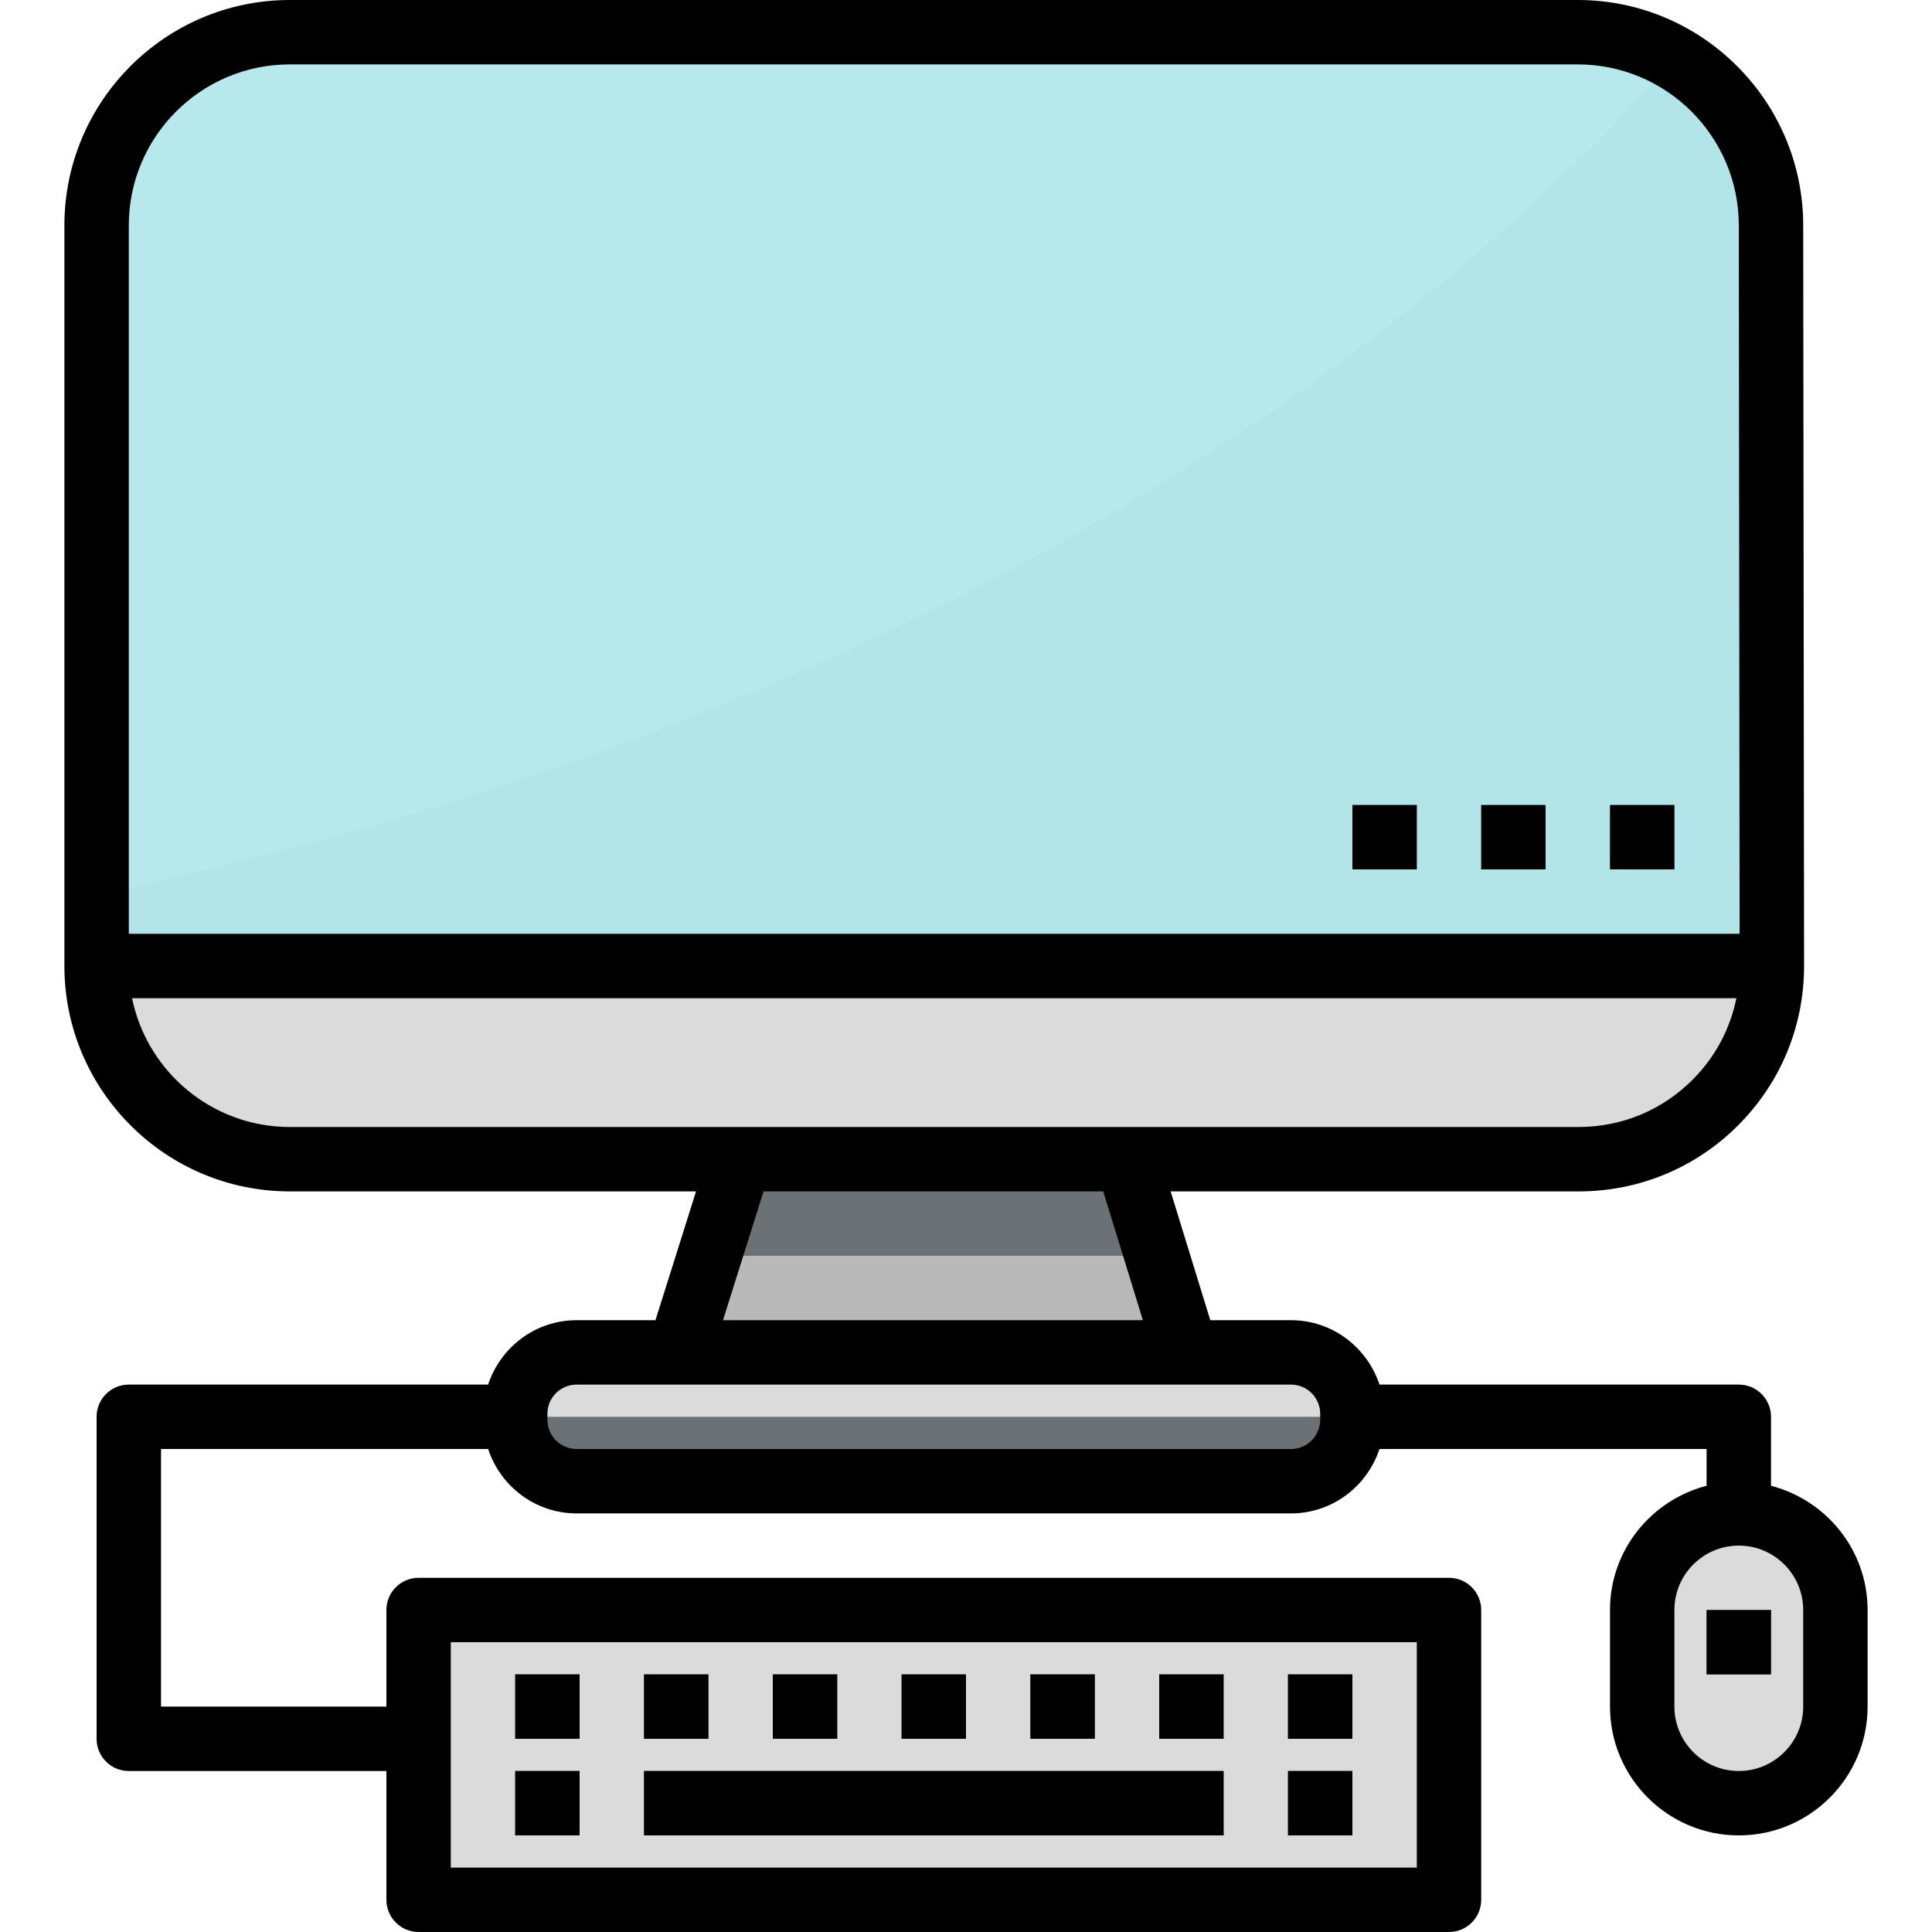 <?xml version="1.0" encoding="iso-8859-1"?>
<!-- Generator: Adobe Illustrator 19.0.0, SVG Export Plug-In . SVG Version: 6.00 Build 0)  -->
<svg version="1.1" id="Capa_1" xmlns="http://www.w3.org/2000/svg" xmlns:xlink="http://www.w3.org/1999/xlink" x="0px" y="0px"
	 viewBox="0 0 512 512" style="enable-background:new 0 0 512 512;" xml:space="preserve">
<path style="fill:#F7E4BA;" d="M110.933,469.333h-76.8c-4.719,0-8.533-3.823-8.533-8.533v-85.333c0-4.71,3.814-8.533,8.533-8.533
	H460.8c4.719,0,8.533,3.823,8.533,8.533v25.6h-17.067V384h-409.6v68.267h68.267V469.333z"/>
<path style="fill:#B3E4E8;" d="M418.364,307.2H76.8c-28.279,0-51.2-22.921-51.2-51.2V59.733c0-28.279,22.921-51.2,51.2-51.2h341.333
	c28.254,0,51.166,22.886,51.2,51.14l0.23,196.267C469.598,284.237,446.66,307.2,418.364,307.2z"/>
<path style="fill:#DBDBDB;" d="M25.6,256c0,28.279,22.921,51.2,51.2,51.2h341.564c28.279,0,51.2-22.929,51.2-51.2H25.6z"/>
<polygon style="fill:#B9B9B9;" points="314.436,358.4 179.968,358.4 196.087,307.2 298.829,305.971 "/>
<g>
	<path style="fill:#DBDBDB;" d="M342.135,392.533H152.798c-8.986,0-16.265-7.279-16.265-16.265v-1.604
		c0-8.986,7.279-16.265,16.265-16.265h189.338c8.986,0,16.265,7.279,16.265,16.265v1.604
		C358.4,385.254,351.121,392.533,342.135,392.533z"/>
	<rect x="110.933" y="426.667" style="fill:#DBDBDB;" width="273.067" height="76.8"/>
	<path style="fill:#DBDBDB;" d="M460.8,477.867L460.8,477.867c-14.14,0-25.6-11.46-25.6-25.6v-25.6c0-14.14,11.46-25.6,25.6-25.6
		l0,0c14.14,0,25.6,11.46,25.6,25.6v25.6C486.4,466.406,474.94,477.867,460.8,477.867z"/>
</g>
<rect x="452.267" y="426.667" style="fill:#6C7175;" width="17.067" height="17.067"/>
<g>
	<rect x="426.667" y="213.333" style="fill:#6FBBC6;" width="17.067" height="17.067"/>
	<rect x="392.533" y="213.333" style="fill:#6FBBC6;" width="17.067" height="17.067"/>
	<rect x="358.4" y="213.333" style="fill:#6FBBC6;" width="17.067" height="17.067"/>
</g>
<g>
	<rect x="136.533" y="469.333" style="fill:#6C7175;" width="17.067" height="17.067"/>
	<rect x="136.533" y="443.733" style="fill:#6C7175;" width="17.067" height="17.067"/>
	<rect x="170.667" y="469.333" style="fill:#6C7175;" width="153.6" height="17.067"/>
	<rect x="170.667" y="443.733" style="fill:#6C7175;" width="17.067" height="17.067"/>
	<rect x="204.8" y="443.733" style="fill:#6C7175;" width="17.067" height="17.067"/>
	<rect x="238.933" y="443.733" style="fill:#6C7175;" width="17.067" height="17.067"/>
	<rect x="273.067" y="443.733" style="fill:#6C7175;" width="17.067" height="17.067"/>
	<rect x="307.2" y="443.733" style="fill:#6C7175;" width="17.067" height="17.067"/>
	<rect x="341.333" y="443.733" style="fill:#6C7175;" width="17.067" height="17.067"/>
	<rect x="341.333" y="469.333" style="fill:#6C7175;" width="17.067" height="17.067"/>
	<polygon style="fill:#6C7175;" points="306.816,332.8 299.187,307.2 196.087,307.2 188.023,332.8 	"/>
	<path style="fill:#6C7175;" d="M136.533,376.269c0,8.986,7.279,16.265,16.265,16.265h189.338c8.986,0,16.265-7.279,16.265-16.265
		v-0.802H136.533V376.269z"/>
</g>
<path style="fill:#B6E8EC;" d="M444.006,15.607c-7.595-4.471-16.418-7.074-25.873-7.074H76.8c-28.279,0-51.2,22.921-51.2,51.2
	v177.28C128.273,215.731,315.802,158.993,444.006,15.607z"/>
<path d="M469.333,393.745v-18.278c0-4.71-3.814-8.533-8.533-8.533h-95.223c-3.268-9.873-12.484-17.067-23.441-17.067h-21.393
	l-10.513-34.133h108.134c15.966,0,30.976-6.221,42.266-17.519c11.281-11.298,17.485-26.308,17.468-42.283l-0.23-196.267
	C477.824,26.769,451.029,0,418.133,0H76.8C43.87,0,17.067,26.795,17.067,59.733V256c0,32.939,26.803,59.733,59.733,59.733h107.657
	l-10.752,34.133h-20.907c-10.957,0-20.173,7.194-23.441,17.067H34.133c-4.719,0-8.533,3.823-8.533,8.533V460.8
	c0,4.71,3.814,8.533,8.533,8.533H102.4v34.133c0,4.71,3.814,8.533,8.533,8.533H384c4.719,0,8.533-3.823,8.533-8.533v-76.8
	c0-4.71-3.814-8.533-8.533-8.533H110.933c-4.719,0-8.533,3.823-8.533,8.533v25.6H42.667V384h86.69
	c3.268,9.873,12.484,17.067,23.441,17.067h189.338c10.957,0,20.173-7.194,23.441-17.067h86.69v9.745
	c-14.686,3.814-25.6,17.067-25.6,32.922v25.6c0,18.825,15.309,34.133,34.133,34.133s34.133-15.309,34.133-34.133v-25.6
	C494.933,410.812,484.019,397.559,469.333,393.745z M119.467,435.2h256v59.733h-256V435.2z M34.133,59.733
	c0-23.526,19.14-42.667,42.667-42.667h341.333c23.501,0,42.641,19.115,42.667,42.615l0.213,187.785H34.133V59.733z M34.995,264.533
	H460.16c-1.638,8.132-5.615,15.616-11.614,21.615c-8.064,8.073-18.782,12.518-30.191,12.518H298.667H196.087H76.8
	C56.201,298.667,38.963,283.981,34.995,264.533z M202.351,315.733h90.018l10.505,34.133H191.599L202.351,315.733z M349.867,376.269
	c0,4.267-3.465,7.731-7.731,7.731H152.798c-4.267,0-7.731-3.473-7.731-7.731v-1.604c0-4.267,3.465-7.731,7.731-7.731h27.17h134.468
	h27.699c4.267,0,7.731,3.473,7.731,7.731L349.867,376.269L349.867,376.269z M477.867,452.267c0,9.412-7.654,17.067-17.067,17.067
	c-9.412,0-17.067-7.654-17.067-17.067v-25.6c0-9.412,7.654-17.067,17.067-17.067c9.412,0,17.067,7.654,17.067,17.067V452.267z"/>
<rect x="452.267" y="426.667" width="17.067" height="17.067"/>
<rect x="426.667" y="213.333" width="17.067" height="17.067"/>
<rect x="392.533" y="213.333" width="17.067" height="17.067"/>
<rect x="358.4" y="213.333" width="17.067" height="17.067"/>
<rect x="136.533" y="469.333" width="17.067" height="17.067"/>
<rect x="136.533" y="443.733" width="17.067" height="17.067"/>
<rect x="170.667" y="469.333" width="153.6" height="17.067"/>
<rect x="170.667" y="443.733" width="17.067" height="17.067"/>
<rect x="204.8" y="443.733" width="17.067" height="17.067"/>
<rect x="238.933" y="443.733" width="17.067" height="17.067"/>
<rect x="273.067" y="443.733" width="17.067" height="17.067"/>
<rect x="307.2" y="443.733" width="17.067" height="17.067"/>
<rect x="341.333" y="443.733" width="17.067" height="17.067"/>
<rect x="341.333" y="469.333" width="17.067" height="17.067"/>
<g>
</g>
<g>
</g>
<g>
</g>
<g>
</g>
<g>
</g>
<g>
</g>
<g>
</g>
<g>
</g>
<g>
</g>
<g>
</g>
<g>
</g>
<g>
</g>
<g>
</g>
<g>
</g>
<g>
</g>
</svg>
